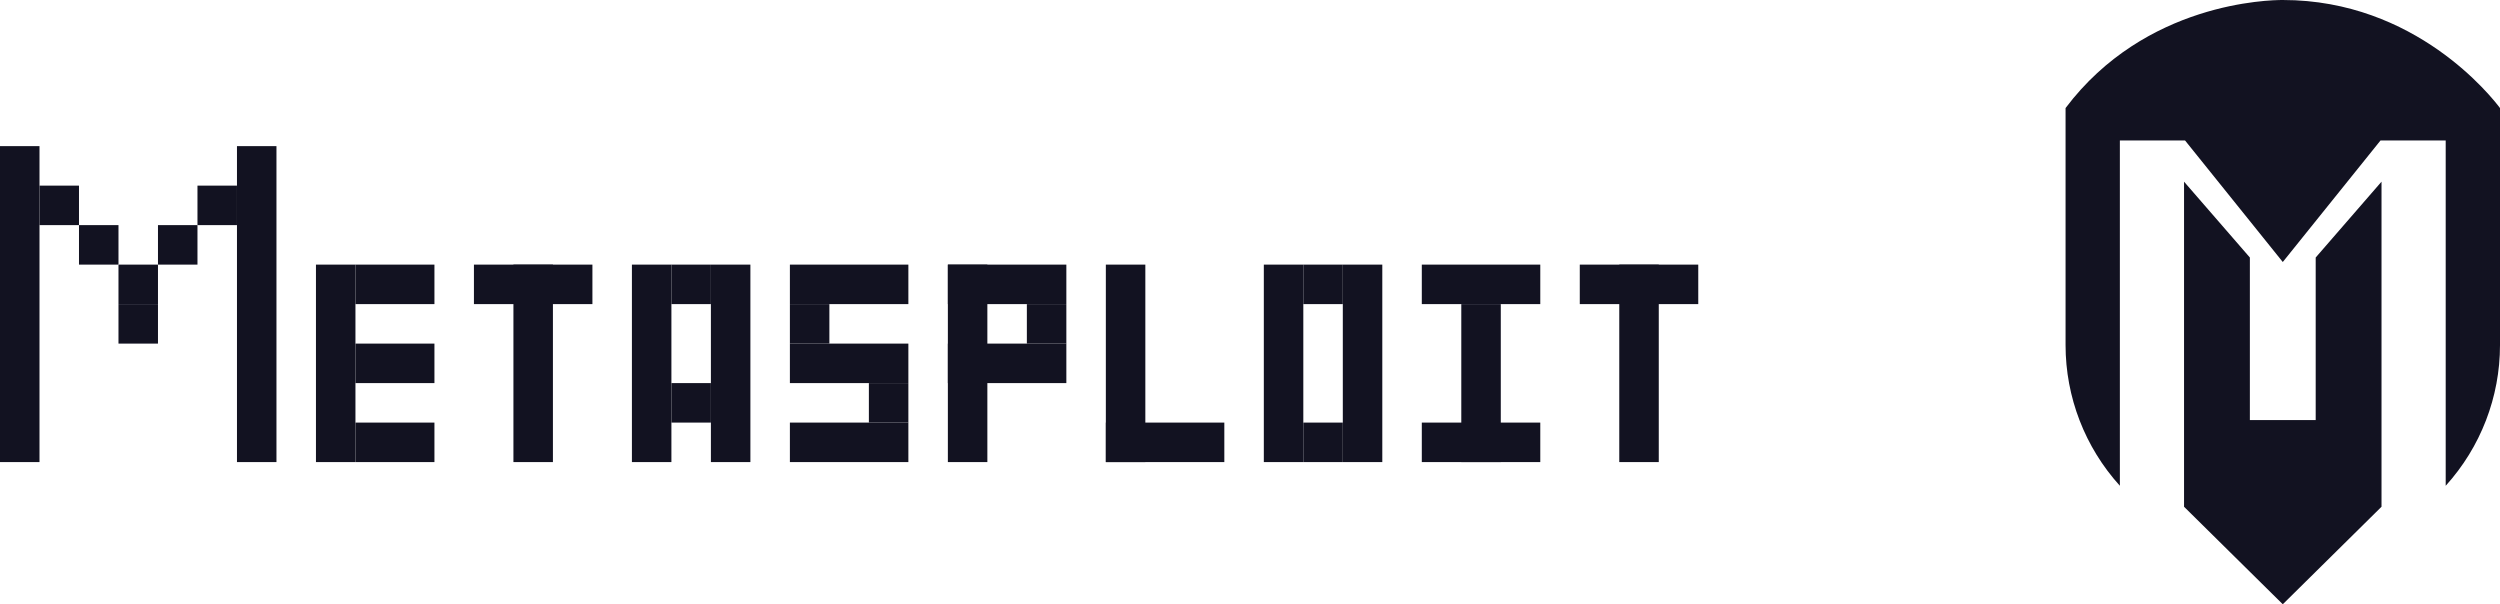<svg width="633" height="153" viewBox="0 0 633 153" fill="none" xmlns="http://www.w3.org/2000/svg">
<path d="M586.333 65.205C591.889 58.803 597.444 52.402 603 46V128.308L578 153L553 128.308V46C558.556 52.402 564.111 58.803 569.667 65.205V106.359H586.333V65.205Z" fill="#121221"/>
<path d="M633 27.356V87.379C633 100.535 628.102 113.225 619.25 123V35.563H602.75L578 66.339L553.25 35.563H536.75V123C527.898 113.225 523 100.535 523 87.379V27.356C543.213 0.547 574.576 0 578 0C611.688 0 630.946 24.632 633 27.356Z" fill="#121221"/>
<path d="M10 37H0V117H10V37Z" fill="#121221"/>
<path d="M70 37H60V117H70V37Z" fill="#121221"/>
<path d="M40 77H30V87H40V77Z" fill="#121221"/>
<path d="M40 67H30V77H40V67Z" fill="#121221"/>
<path d="M30 57H20V67H30V57Z" fill="#121221"/>
<path d="M50 57H40V67H50V57Z" fill="#121221"/>
<path d="M20 47H10V57H20V47Z" fill="#121221"/>
<path d="M60 47H50V57H60V47Z" fill="#121221"/>
<path d="M90 67H80V117H90V67Z" fill="#121221"/>
<path d="M250 67H240V117H250V67Z" fill="#121221"/>
<path d="M190 67H180V117H190V67Z" fill="#121221"/>
<path d="M170 67H160V117H170V67Z" fill="#121221"/>
<path d="M140 67H130V117H140V67Z" fill="#121221"/>
<path d="M110 107H90V117H110V107Z" fill="#121221"/>
<path d="M110 87H90V97H110V87Z" fill="#121221"/>
<path d="M110 67H90V77H110V67Z" fill="#121221"/>
<path d="M230 67H200V77H230V67Z" fill="#121221"/>
<path d="M230 87H200V97H230V87Z" fill="#121221"/>
<path d="M230 107H200V117H230V107Z" fill="#121221"/>
<path d="M180 67H170V77H180V67Z" fill="#121221"/>
<path d="M180 97H170V107H180V97Z" fill="#121221"/>
<path d="M150 67H120V77H150V67Z" fill="#121221"/>
<path d="M420 67H410V117H420V67Z" fill="#121221"/>
<path d="M430 67H400V77H430V67Z" fill="#121221"/>
<path d="M210 77H200V87H210V77Z" fill="#121221"/>
<path d="M240 97H270V87H240V97Z" fill="#121221"/>
<path d="M240 77H270V67H240V77Z" fill="#121221"/>
<path d="M290 67H280V117H290V67Z" fill="#121221"/>
<path d="M280 117H310V107H280V117Z" fill="#121221"/>
<path d="M260 87H270V77H260V87Z" fill="#121221"/>
<path d="M230 97H220V107H230V97Z" fill="#121221"/>
<path d="M330 67H320V117H330V67Z" fill="#121221"/>
<path d="M350 67H340V117H350V67Z" fill="#121221"/>
<path d="M380 77H370V117H380V77Z" fill="#121221"/>
<path d="M340 107H330V117H340V107Z" fill="#121221"/>
<path d="M340 67H330V77H340V67Z" fill="#121221"/>
<path d="M390 67H360V77H390V67Z" fill="#121221"/>
<path d="M390 107H360V117H390V107Z" fill="#121221"/>
</svg>
